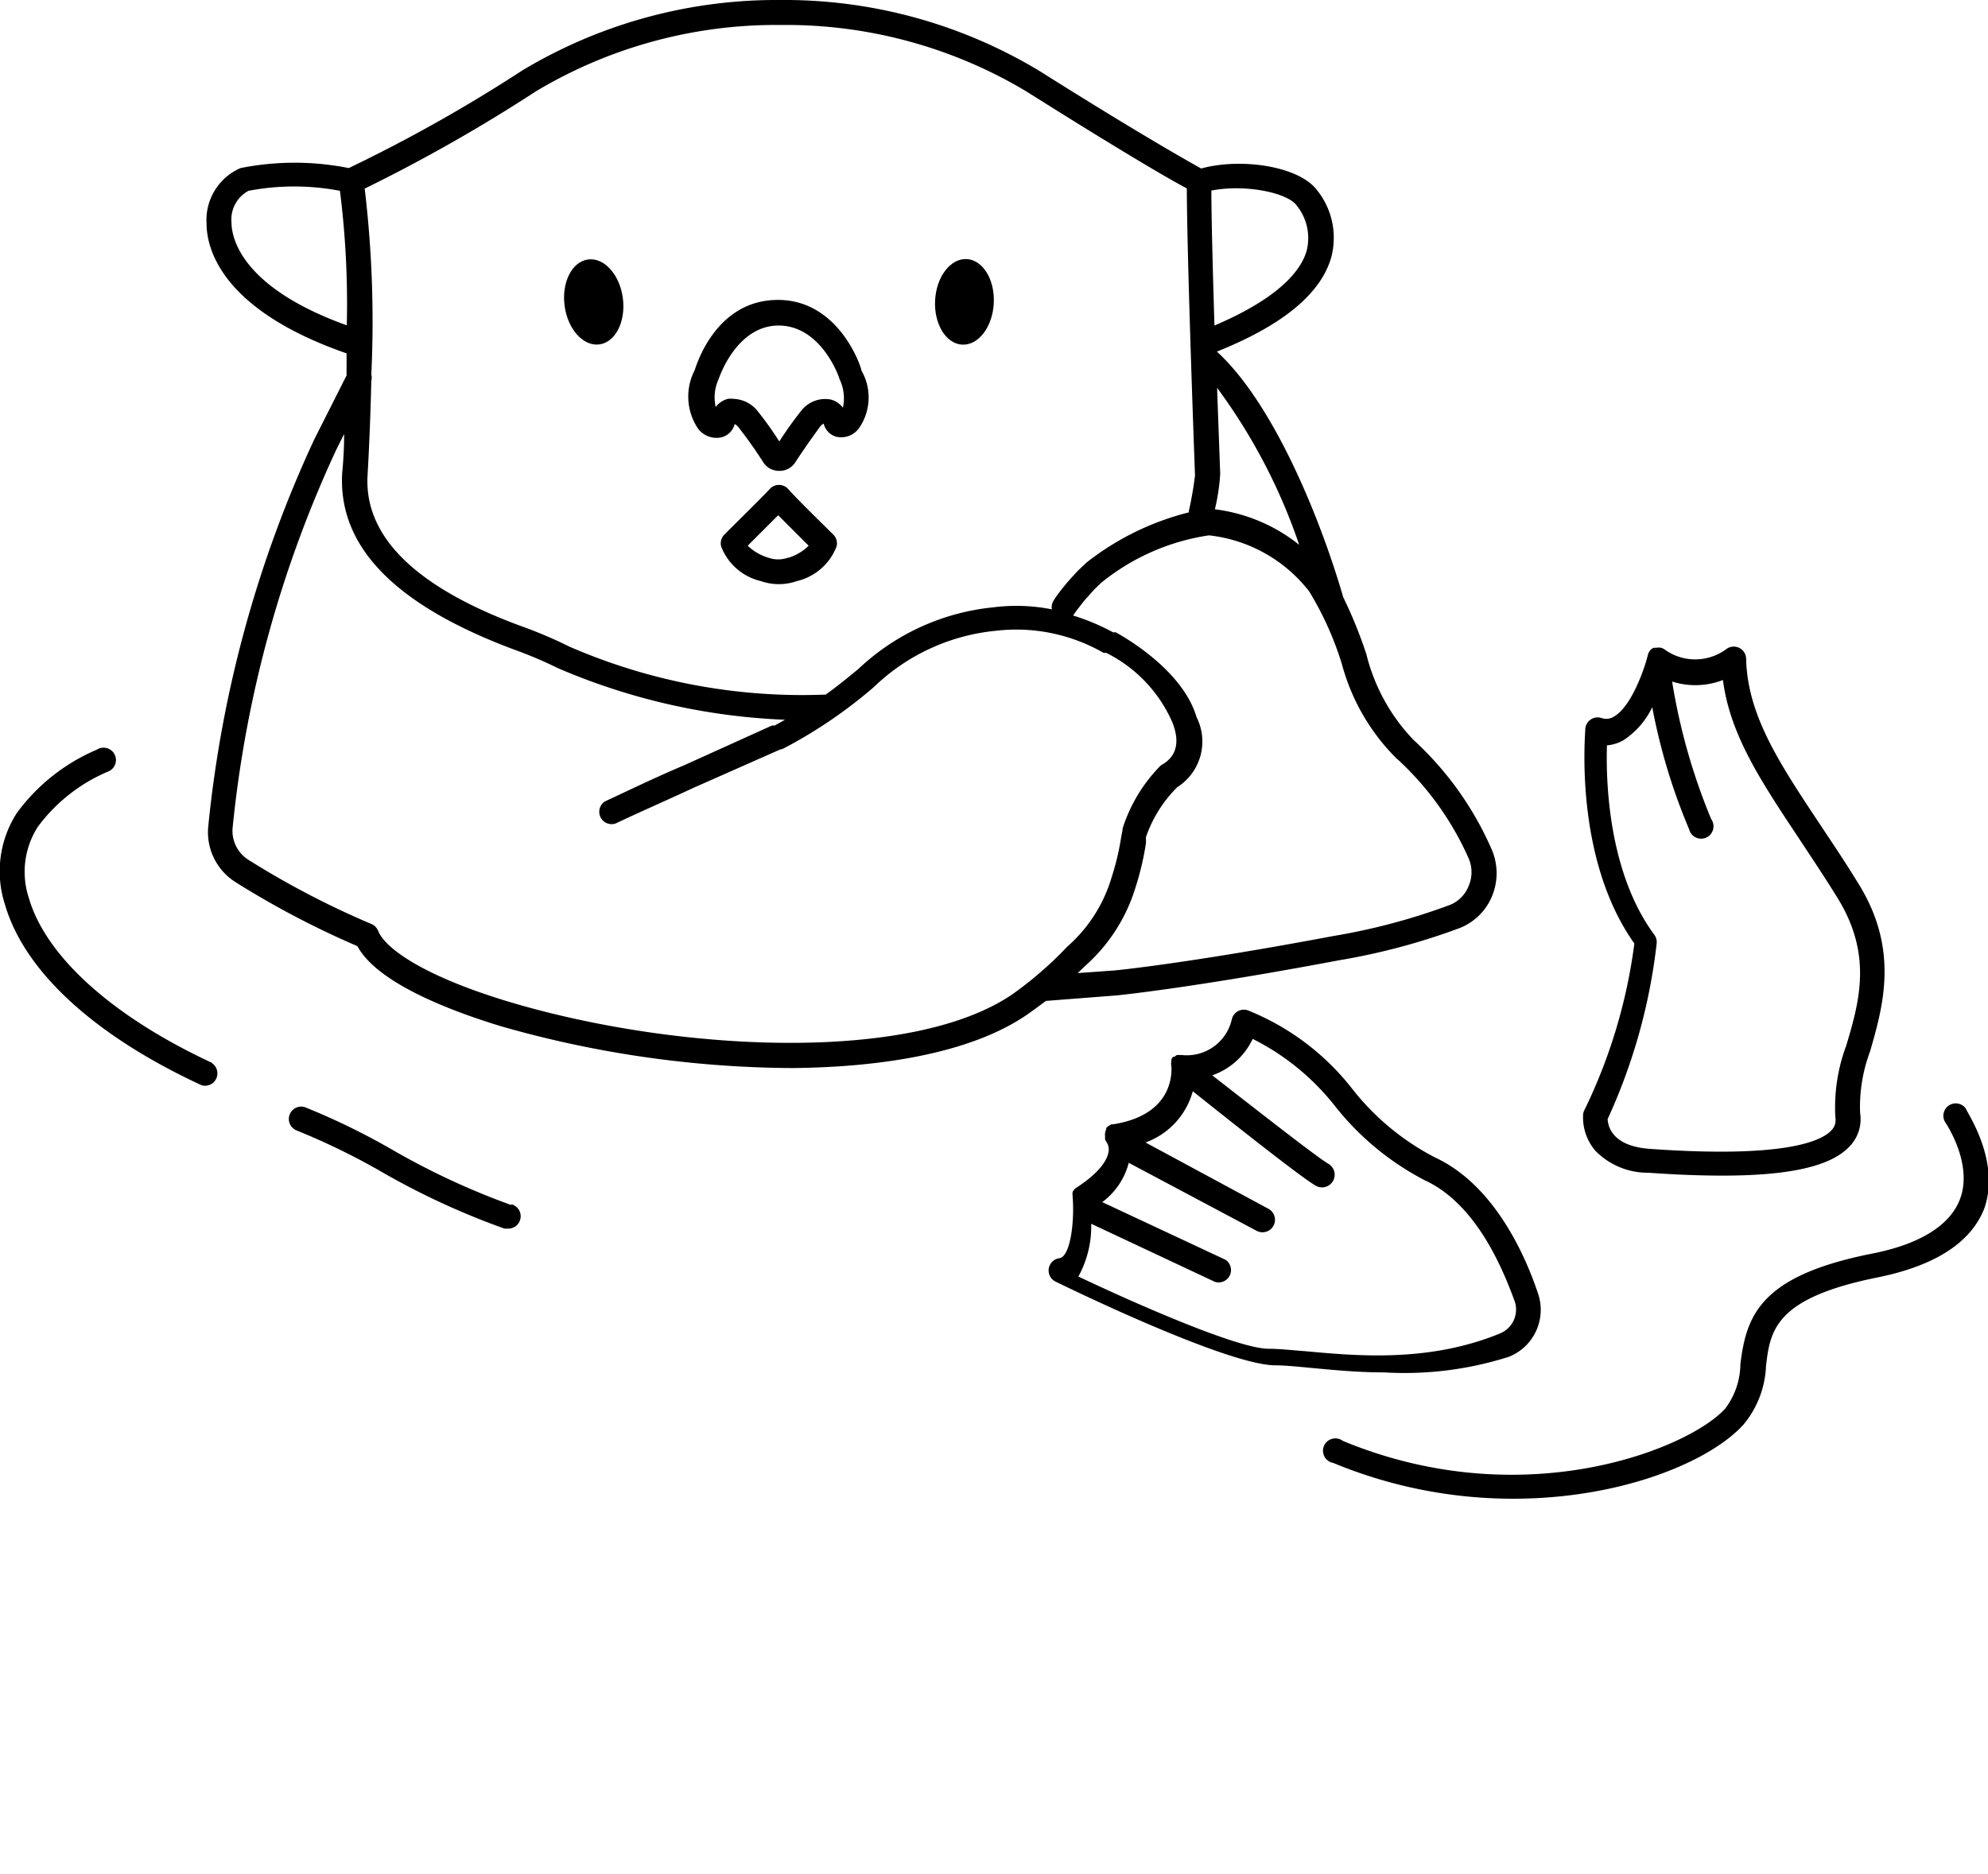<svg xmlns="http://www.w3.org/2000/svg" data-name="Layer 1" viewBox="0 0 90 84.862" x="0px" y="0px"><title>01</title><path d="M40.68,38.2a.56.56,0,0,0-.83,0c-.35.38-2,2-2.05,2.06a.56.56,0,0,0-.15.55,2.55,2.55,0,0,0,1.79,1.56,2.48,2.48,0,0,0,1.64,0,2.55,2.55,0,0,0,1.79-1.56.56.56,0,0,0-.15-.55S41,38.58,40.68,38.2Zm0,3.11a1.33,1.33,0,0,1-.9,0,2.29,2.29,0,0,1-.93-.54l1.38-1.38,1.38,1.38A2.3,2.3,0,0,1,40.71,41.31Z" transform="translate(-5 -16.06)"/><path d="M37.67,35.86a.83.83,0,0,0,.59-.6.55.55,0,0,1,.16.13A19.64,19.64,0,0,1,39.56,37a.84.84,0,0,0,.7.38h0A.84.84,0,0,0,41,37c.54-.83,1-1.44,1.13-1.63a.55.55,0,0,1,.16-.13.81.81,0,0,0,.59.6,1,1,0,0,0,1-.38A2.44,2.44,0,0,0,44,32.84c0-.13-1-3.2-3.78-3.2s-3.67,2.88-3.77,3.18a2.6,2.6,0,0,0,.16,2.66A1.05,1.05,0,0,0,37.67,35.86Zm-.13-2.65v0s.78-2.41,2.71-2.41S43,33.15,43,33.21a2,2,0,0,1,.16,1.31,1,1,0,0,0-.55-.37,1.37,1.37,0,0,0-1.33.5,16.22,16.22,0,0,0-1,1.4,15.21,15.21,0,0,0-1-1.4,1.46,1.46,0,0,0-1.07-.53,1.06,1.06,0,0,0-.26,0,1,1,0,0,0-.55.37A2,2,0,0,1,37.54,33.21Z" transform="translate(-5 -16.06)"/><path d="M73.32,77.49a2.29,2.29,0,0,0,1.32-2.83c-.59-1.78-2-4.95-4.67-6.19a11.45,11.45,0,0,1-3.73-3.08,11.35,11.35,0,0,0-4.74-3.58.56.56,0,0,0-.74.43,2.09,2.09,0,0,1-2.26,1.59h0l-.13,0-.09,0a.56.56,0,0,0-.11.08l-.07,0h0a.54.54,0,0,0-.07.13l0,.06a.56.56,0,0,0,0,.23h0c0,.09.24,2.2-2.66,2.64h0l-.06,0-.11.06a.55.55,0,0,0-.12.11l0,0,0,.06a.55.55,0,0,0-.05.33v0a.55.55,0,0,0,0,.12.58.58,0,0,0,.07.13h0a.6.6,0,0,1,.08.46c-.05.28-.31.87-1.5,1.63l0,0,0,0a.56.56,0,0,0-.12.16h0v0a.56.56,0,0,0,0,.17s0,0,0,.05,0,0,0,0c.09,1.12-.1,2.71-.6,2.78a.56.56,0,0,0-.17,1.06c.79.39,7.82,3.79,9.95,3.79.39,0,.92.05,1.54.11,1,.09,2.11.21,3.38.21A15.57,15.57,0,0,0,73.32,77.49Zm-10.89-.36c-1.4,0-6.1-2.08-8.61-3.27a4.71,4.71,0,0,0,.58-2.39L60,74.1a.56.56,0,0,0,.48-1l-5.58-2.61a3.2,3.2,0,0,0,1.2-1.78l5.79,3.08a.56.56,0,0,0,.53-1l-5.56-3A3.43,3.43,0,0,0,59,65.47c1.59,1.27,4.9,3.9,5.57,4.28a.56.56,0,0,0,.56-1c-.49-.28-3.13-2.35-5.25-4a3.17,3.17,0,0,0,1.83-1.65,11,11,0,0,1,3.75,3.07A12.52,12.52,0,0,0,69.5,69.5C71.8,70.56,73,73.41,73.58,75a1.17,1.17,0,0,1-.68,1.44c-3.26,1.34-6.6,1-8.81.8C63.44,77.19,62.88,77.13,62.44,77.13Z" transform="translate(-5 -16.06)"/><path d="M76.74,66.3a.56.56,0,0,0-.07.22,2.33,2.33,0,0,0,.55,1.64,3.31,3.31,0,0,0,2.41,1c1.25.09,2.36.13,3.35.13,3.07,0,4.93-.43,5.76-1.33a1.77,1.77,0,0,0,.47-1.51,7.13,7.13,0,0,1,.45-2.78c.59-2.05,1.33-4.61-.52-7.59-.61-1-1.2-1.87-1.77-2.73-1.82-2.74-3.26-4.91-3.32-7.46a.56.56,0,0,0-.91-.43,2.36,2.36,0,0,1-2.79,0,.55.55,0,0,0-.15-.07h0a.56.56,0,0,0-.21,0h0l-.13,0,0,0a.55.55,0,0,0-.15.11l0,0a.55.55,0,0,0-.11.22h0c-.14.58-.73,2.33-1.54,2.79a.65.65,0,0,1-.56.06.56.56,0,0,0-.73.48c0,.24-.53,5.86,2.22,9.73A24.29,24.29,0,0,1,76.74,66.3Zm1-16.49a1.83,1.83,0,0,0,.75-.23,3.68,3.68,0,0,0,1.31-1.5,27,27,0,0,0,1.67,5.53.56.56,0,1,0,1-.46,27.58,27.58,0,0,1-1.77-6.23A3.46,3.46,0,0,0,83,46.85c.32,2.48,1.72,4.58,3.44,7.17.56.85,1.15,1.73,1.75,2.7,1.58,2.56,1,4.66.39,6.69a8,8,0,0,0-.49,3.25.65.65,0,0,1-.18.58c-.46.5-2.15,1.27-8.21.84-1.7-.12-1.9-1-1.92-1.35A26.07,26.07,0,0,0,80,58.78a.56.56,0,0,0-.11-.4C77.78,55.52,77.7,51.32,77.75,49.81Z" transform="translate(-5 -16.06)"/><path d="M94,66.26a.56.56,0,0,0-.92.64s1.29,1.89.63,3.51c-.47,1.16-1.83,2-4,2.42-5,1-5.65,2.77-5.92,5a3.39,3.39,0,0,1-.68,2c-1.6,1.8-9.1,4.88-17.32,1.47a.56.56,0,1,0-.43,1,21.23,21.23,0,0,0,8.14,1.62c5,0,9-1.74,10.45-3.38a4.42,4.42,0,0,0,1-2.63c.19-1.58.37-3.06,5-4,2.61-.52,4.25-1.56,4.87-3.1C95.61,68.64,94,66.36,94,66.26Z" transform="translate(-5 -16.06)"/><path d="M28.14,70.62a33.34,33.34,0,0,1-5.43-2.53,31.59,31.59,0,0,0-3.91-1.9.56.56,0,0,0-.36,1.06,31.14,31.14,0,0,1,3.75,1.82,34,34,0,0,0,5.65,2.62l.16,0a.56.56,0,0,0,.16-1.1Z" transform="translate(-5 -16.06)"/><path d="M14.61,64.19c-4.52-2.1-7.55-4.83-8.31-7.49a3.78,3.78,0,0,1,.41-3.2A7.66,7.66,0,0,1,9.88,51a.56.56,0,1,0-.49-1,8.73,8.73,0,0,0-3.62,2.86A4.87,4.87,0,0,0,5.22,57c.86,3,4,5.93,8.91,8.2a.56.56,0,0,0,.47-1Z" transform="translate(-5 -16.06)"/><path d="M55.56,61.13s3.38-.33,10.06-1.59a29.6,29.6,0,0,0,5.49-1.47,2.63,2.63,0,0,0,1.46-1.49,2.72,2.72,0,0,0-.07-2.13A14.67,14.67,0,0,0,69,49.57a8.55,8.55,0,0,1-2.14-3.88,20.37,20.37,0,0,0-1.05-2.59c-1.08-3.72-3.21-8.83-5.72-11.12,3-1.2,4.69-2.62,5.17-4.24a3.45,3.45,0,0,0-.62-3.05c-.83-1.13-3.5-1.49-5.26-1-.63-.35-2.9-1.63-7.31-4.41A22.35,22.35,0,0,0,40.7,16.06H40a22.36,22.36,0,0,0-11.34,3.18,69.69,69.69,0,0,1-7.87,4.43,12.5,12.5,0,0,0-4.9,0,2.56,2.56,0,0,0-1.54,2.5c0,1.13.65,3.91,6.34,5.89q0,.5,0,1l-1.46,2.89a54.28,54.28,0,0,0-4.8,17.51A2.67,2.67,0,0,0,15.66,56a40.2,40.2,0,0,0,5.52,2.9c.93,1.73,4.44,3,6.51,3.63a48.68,48.68,0,0,0,13.19,1.89C45,64.38,49,63.72,51.5,62c.3-.21.58-.42.85-.62Zm12.7-10.7a13.55,13.55,0,0,1,3.23,4.5,1.57,1.57,0,0,1,0,1.24,1.52,1.52,0,0,1-.84.86,28.53,28.53,0,0,1-5.28,1.41C58.79,59.68,55.48,60,55.46,60l-1.67.12.32-.31a7.77,7.77,0,0,0,2.3-3.58,12.81,12.81,0,0,0,.47-2l0-.27A5.87,5.87,0,0,1,58.3,51.7a2.45,2.45,0,0,0,.87-3.17c-.59-2-2.95-3.45-3.66-3.84l-.12,0a9.89,9.89,0,0,0-1.81-.76l0,0c.12-.18.25-.34.37-.5l.16-.2.24-.27.2-.22.3-.29a10.08,10.08,0,0,1,4.88-2.15,6.66,6.66,0,0,1,4.54,2.54,14.49,14.49,0,0,1,1.48,3.29A9.5,9.5,0,0,0,68.25,50.43Zm-4.43-9.69A7.6,7.6,0,0,0,60,39.12a9.15,9.15,0,0,0,.24-1.6c-.05-1.45-.1-2.74-.14-3.9A26,26,0,0,1,63.82,40.74ZM63.7,25.36a2.35,2.35,0,0,1,.45,2.07c-.25.85-1.19,2.1-4.17,3.37-.11-3.62-.14-5.38-.14-6.11C61.32,24.39,63.27,24.77,63.7,25.36ZM29.27,20.19a21.18,21.18,0,0,1,10.74-3h.7a21.17,21.17,0,0,1,10.74,3c4.27,2.69,6.51,4,7.28,4.4,0,1,.05,4.23.37,13a16.12,16.12,0,0,1-.28,1.61v.06a12.34,12.34,0,0,0-4.63,2.27l-.39.37-.26.28-.24.27-.18.22c-.14.18-.29.37-.42.58a.56.56,0,0,0-.08.4,8.29,8.29,0,0,0-2.66-.09,10.38,10.38,0,0,0-6.1,2.79c-.45.37-.92.76-1.48,1.16a26.43,26.43,0,0,1-11.62-2.18,19.85,19.85,0,0,0-2-.86c-4.88-1.76-7.28-4.08-7.12-6.88.09-1.6.14-3,.17-4.29a.55.55,0,0,0,0-.28,50.78,50.78,0,0,0-.3-8.42A73.49,73.49,0,0,0,29.27,20.19ZM15.48,26.13a1.47,1.47,0,0,1,.77-1.43,11,11,0,0,1,4.14,0,40.85,40.85,0,0,1,.31,6.09C15.89,29.06,15.48,26.8,15.48,26.13ZM50.86,61.06c-4.55,3.15-15.19,2.65-22.85.35-3.87-1.17-5.58-2.42-5.89-3.2a.56.56,0,0,0-.3-.31A39.07,39.07,0,0,1,16.26,55a1.55,1.55,0,0,1-.73-1.45,53.08,53.08,0,0,1,4.69-17.12l.36-.72q0,.86-.09,1.79c-.18,3.36,2.46,6,7.86,8a18.78,18.78,0,0,1,1.9.81,28.9,28.9,0,0,0,10.29,2.34l-.47.26-.12,0-4,1.81c-1,.42-1.95.87-2.95,1.34l-.62.29a.56.56,0,0,0,.48,1l.62-.29c1-.46,2-.9,2.92-1.33L40.31,50a.56.56,0,0,0,.18-.06,21.56,21.56,0,0,0,4.07-2.77,9.23,9.23,0,0,1,5.53-2.55,7.94,7.94,0,0,1,4.87,1l.12,0a6.35,6.35,0,0,1,3,3.16c.34.87.19,1.51-.45,1.89a.57.57,0,0,0-.13.1,7.09,7.09,0,0,0-1.68,2.81l0,.06-.06.31a11.88,11.88,0,0,1-.44,1.85,6.69,6.69,0,0,1-2,3.12A16.85,16.85,0,0,1,50.86,61.06Z" transform="translate(-5 -16.06)"/><ellipse cx="48.66" cy="29.73" rx="1.94" ry="1.33" transform="translate(11.36 60.66) rotate(-86.92)"/><ellipse cx="31.88" cy="29.73" rx="1.33" ry="1.94" transform="translate(-8.64 -11.6) rotate(-7.57)"/></svg>